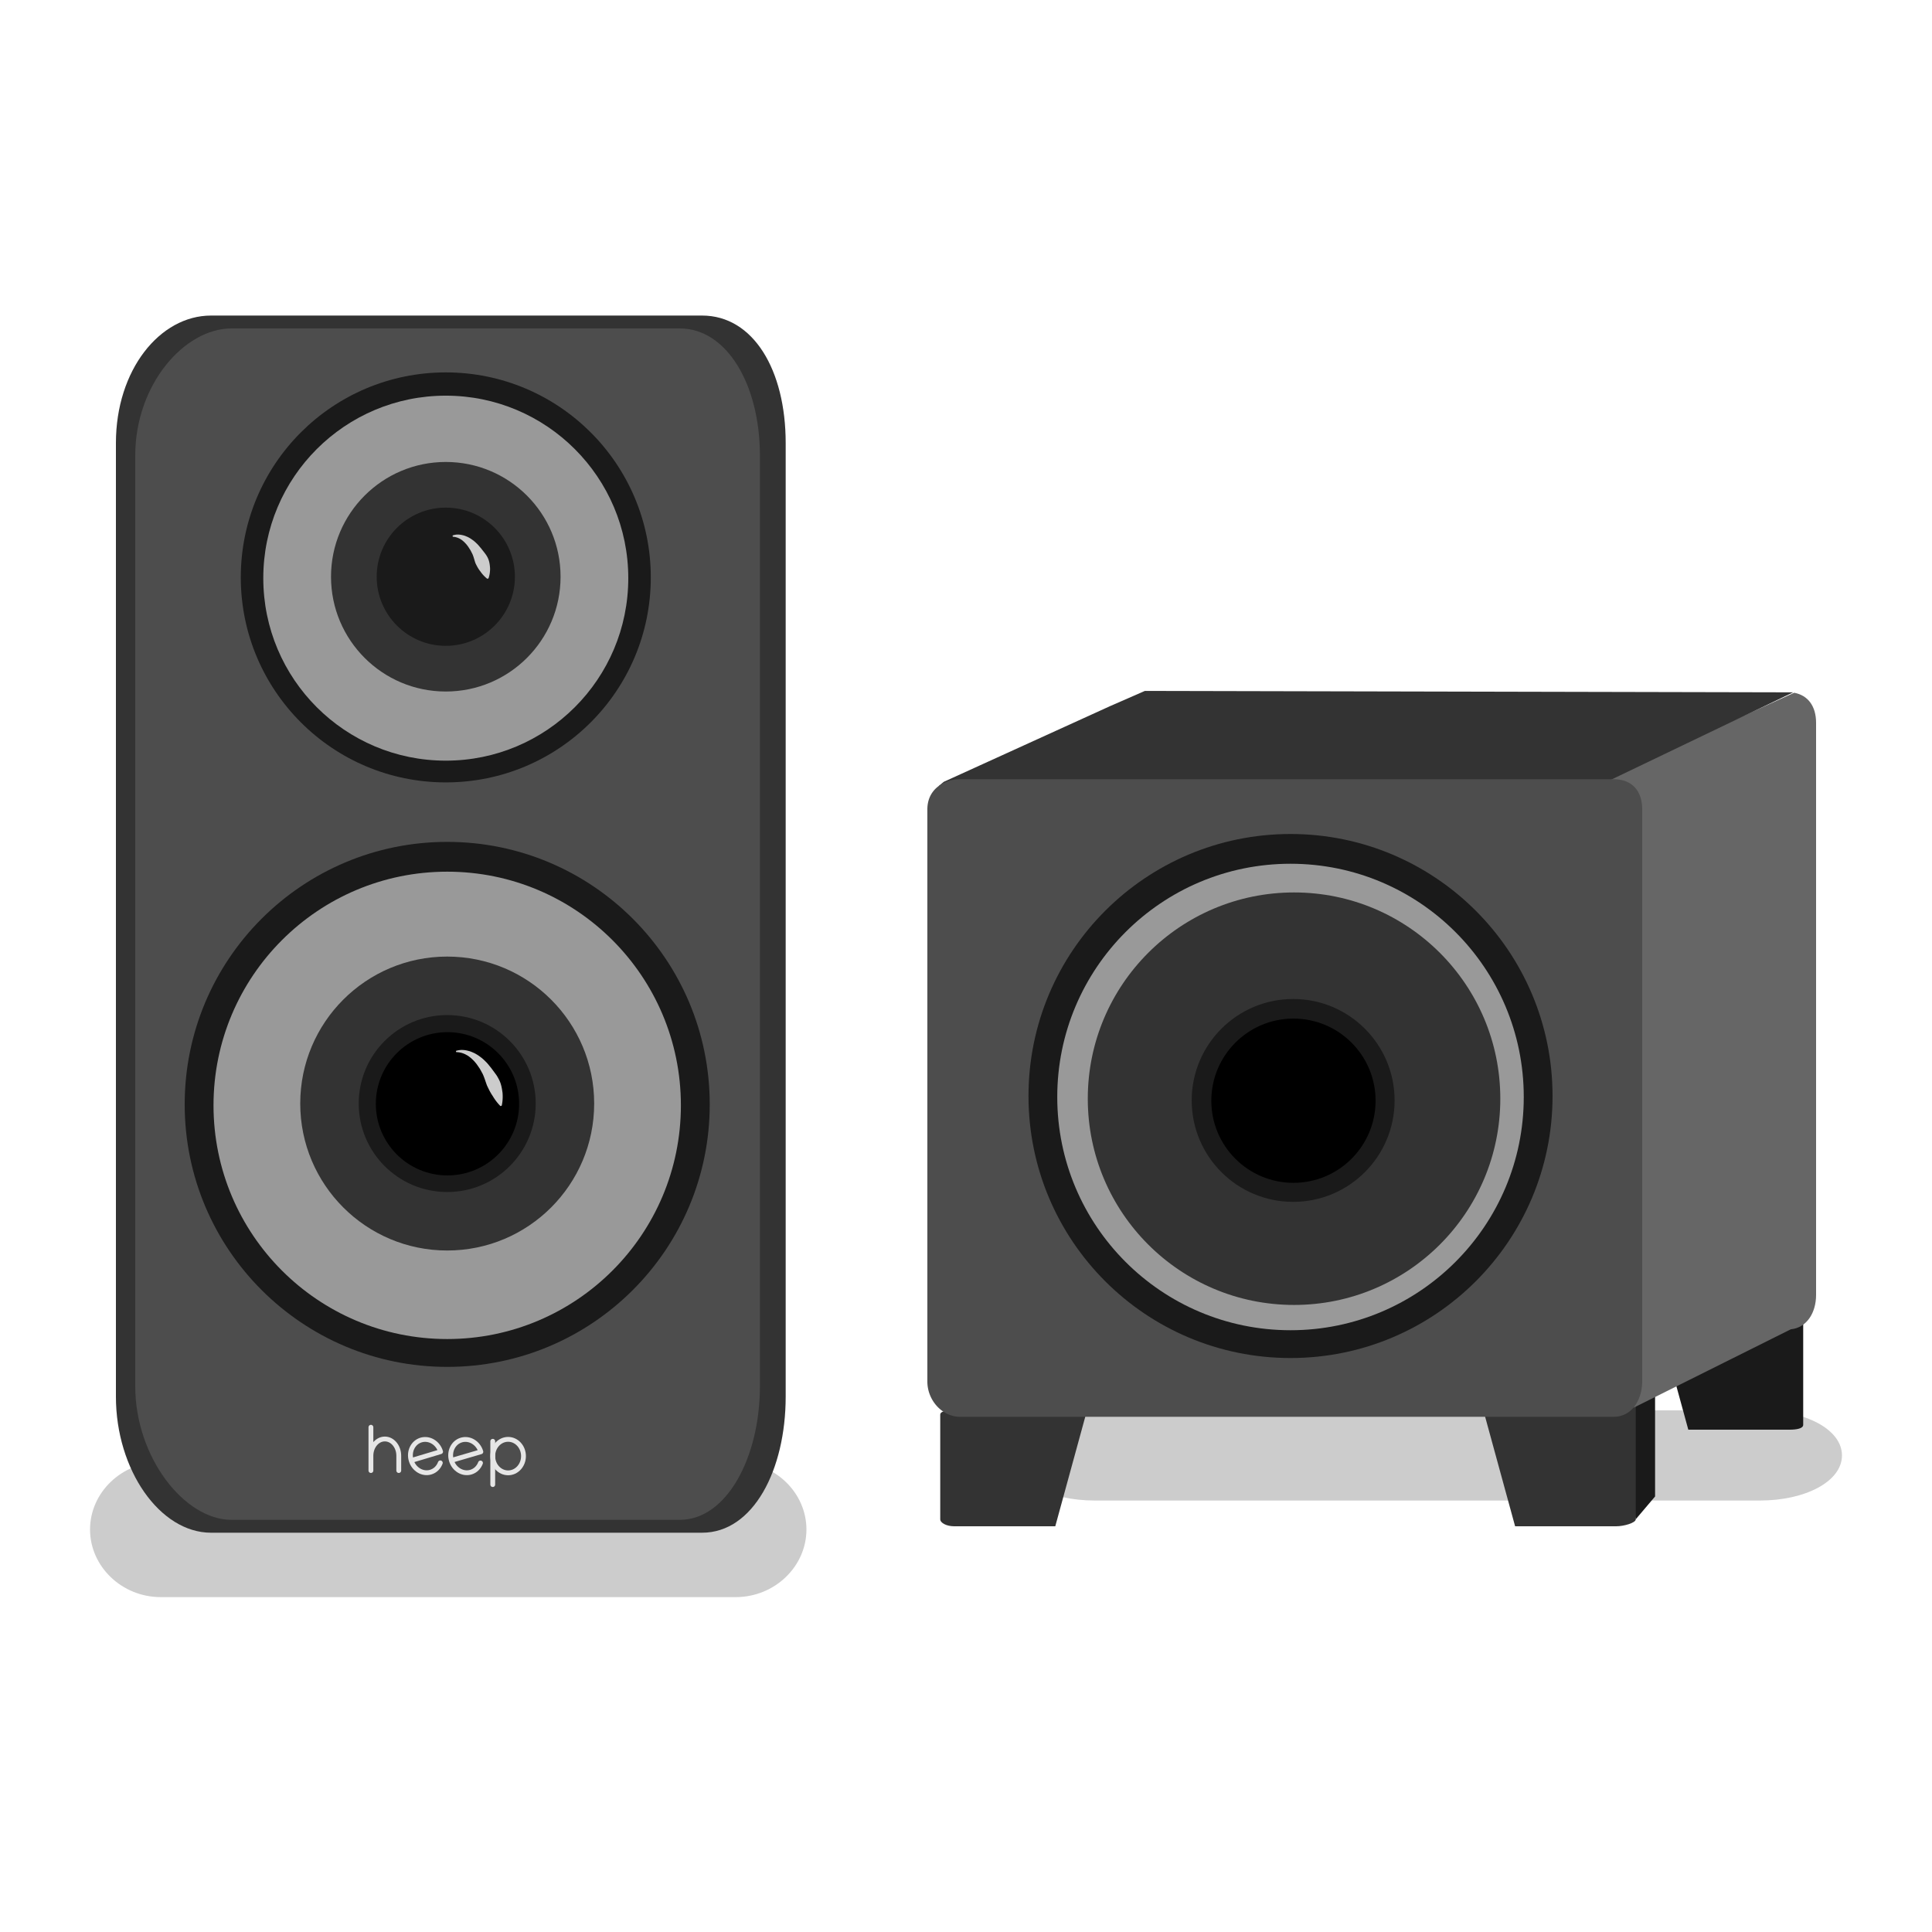 <svg xmlns="http://www.w3.org/2000/svg" width="300" height="300">
  <path fill="#CCCCCC" d="M125.223 237.5c0 5.738-4.923 10.5-10.995 10.5H24.976c-6.072 0-10.995-4.762-10.995-10.5S18.903 227 24.976 227h89.252c6.072 0 10.995 4.762 10.995 10.5z"/>
  <path fill="#333333" d="M122 216.872c0 11.356-5.032 21.128-12.979 21.128H32.769C24.822 238 18 228.229 18 216.872V68.795C18 57.437 24.822 49 32.769 49h76.252C116.968 49 122 57.437 122 68.795v148.077z"/>
  <path fill="#4D4D4D" d="M118 215.242c0 11.083-5.178 20.758-12.435 20.758H35.928C28.671 236 21 226.325 21 215.242V70.754C21 59.671 28.671 51 35.928 51h69.637C112.822 51 118 59.671 118 70.754v144.488z"/>
  <path fill="#1A1A1A" d="M110.207 171.488c0 22.512-18.252 40.762-40.761 40.762-22.517 0-40.767-18.25-40.767-40.762 0-22.513 18.25-40.761 40.767-40.761 22.509.001 40.761 18.249 40.761 40.761z"/>
  <path fill="#999999" d="M105.729 171.641c0 20.039-16.246 36.285-36.285 36.285-20.043 0-36.29-16.246-36.29-36.285 0-20.043 16.247-36.287 36.29-36.287 20.039 0 36.285 16.244 36.285 36.287z"/>
  <circle fill="#333333" cx="69.442" cy="171.357" r="22.821"/>
  <path fill="#1A1A1A" d="M83.185 171.355c0 7.59-6.153 13.742-13.741 13.742-7.591 0-13.742-6.152-13.742-13.742 0-7.586 6.151-13.736 13.742-13.736 7.587 0 13.741 6.152 13.741 13.736z"/>
  <path d="M80.608 171.398c0 6.144-4.982 11.121-11.125 11.121-6.145 0-11.124-4.979-11.124-11.121 0-6.146 4.979-11.125 11.124-11.125 6.143 0 11.125 4.981 11.125 11.125z"/>
  <path fill="#CCCCCC" d="M70.792 163.189s.188-.078.531-.125c.344-.056.854-.039 1.438.125.301.065.598.207.92.351.306.165.631.353.923.591.318.221.591.494.874.775.286.279.513.602.776.908l.706.957c.24.315.413.652.581.983.32.67.41 1.356.493 1.938.1 1.179-.132 2.007-.132 2.007l-.193.051s-.638-.601-1.192-1.55a8.053 8.053 0 0 1-.458-.752c-.145-.272-.279-.563-.423-.854-.242-.611-.417-1.297-.729-1.922-.173-.293-.321-.617-.515-.89-.196-.271-.368-.563-.585-.794-.196-.26-.427-.454-.64-.661-.226-.179-.442-.366-.67-.479a3.326 3.326 0 0 0-1.175-.433c-.308-.051-.483-.034-.483-.034l-.047-.192z"/>
  <g>
    <path fill="#1A1A1A" d="M101.055 89.658c0 17.579-14.252 31.832-31.831 31.832-17.584 0-31.834-14.253-31.834-31.832 0-17.582 14.25-31.832 31.834-31.832 17.578 0 31.831 14.25 31.831 31.832z"/>
    <circle fill="#999999" cx="69.221" cy="89.776" r="28.338"/>
    <circle fill="#333333" cx="69.222" cy="89.556" r="17.822"/>
    <circle cx="69.255" cy="89.587" r="8.687"/>
    <circle fill="#1A1A1A" cx="69.223" cy="89.554" r="10.731"/>
    <path fill="#CCCCCC" d="M70.271 83.155s.148-.068.419-.115c.273-.054.68-.052 1.152.064.243.046.484.151.746.259.249.124.513.269.752.454.26.17.483.382.714.604.233.219.419.47.635.711.376.502.825.984 1.065 1.518.254.533.304 1.083.342 1.551.028.945-.248 1.617-.248 1.617l-.193.051s-.594-.443-1.076-1.16c-.284-.339-.512-.771-.731-1.218-.183-.469-.28-1.011-.508-1.498-.125-.227-.231-.481-.374-.692-.143-.21-.267-.441-.426-.622-.143-.205-.313-.358-.468-.524-.166-.143-.326-.295-.496-.389a2.573 2.573 0 0 0-.889-.371c-.237-.05-.373-.044-.373-.044l-.043-.196z"/>
  </g>
  <g fill="none" stroke="#E6E6E6" stroke-width=".75" stroke-linecap="round" stroke-linejoin="round" stroke-miterlimit="10">
    <path d="M74.666 225.432l-4.575 1.339M74.611 227.169c-.257.679-.79 1.222-1.502 1.429-1.264.37-2.615-.447-3.018-1.826-.404-1.381.293-2.797 1.557-3.168 1.264-.369 2.615.448 3.018 1.828M68.416 225.416l-4.566 1.37M68.372 227.152c-.252.683-.781 1.227-1.491 1.439-1.261.379-2.619-.431-3.031-1.807-.413-1.376.274-2.799 1.536-3.178 1.261-.377 2.617.432 3.031 1.808"/>
    <ellipse cx="78.901" cy="226.102" rx="2.387" ry="2.601"/>
    <path d="M76.514 223.801v6.726M57.596 226.049c0-1.438.969-2.604 2.163-2.604s2.162 1.166 2.162 2.604v2.299M57.596 228.348v-6.726"/>
  </g>
  <path fill="#CCCCCC" d="M286.02 226c0 4.05-5.699 7-12.727 7H169.984c-7.027 0-12.726-2.95-12.726-7 0-4.049 5.697-7 12.726-7h103.309c7.027 0 12.727 2.951 12.727 7z"/>
  <g>
    <path fill="#333333" d="M168.777 219.051L163.863 237h-15.695c-1.198 0-2.168-.527-2.168-1.09v-16.233c0-.563.97-.677 2.168-.677h19.512c.5 0 .853-.082 1.097.051z"/>
    <path fill="#1A1A1A" d="M254 235.91l3-3.54v-16.153l-6.561 1.222M257.245 204.051L262.159 222h15.696c1.196 0 2.145-.195 2.145-.759v-16.234c0-.563-.947-1.007-2.145-1.007h-19.512c-.499 0-.854-.082-1.098.051z"/>
    <path fill="#333333" d="M230.352 219.051L235.266 237h15.696c1.197 0 3.038-.527 3.038-1.09V217.5c-.334-1.088-1.841 1.5-3.038 1.5H231.45c-.5 0-.854-.082-1.098.051z"/>
    <path fill="#666666" d="M282 112.237v88.833c0 2.787-1.453 5.099-3.924 5.343l-24.41 12.176c.867-.979-4.041-91.589-4.041-91.589 0-2.959-.521-6-.521-6l29.498-13.428c2.127.391 3.398 2.073 3.398 4.665z"/>
    <path fill="#333333" d="M278.441 107.506l-29.337 14.077-103.345.479.784-.657 25.781-11.736 5.451-2.384z"/>
    <path fill="#4D4D4D" d="M255 125.684v88.833c0 1.627-.547 3.15-1.414 4.129a3.966 3.966 0 0 1-3.003 1.354H149.072c-2.75 0-5.072-2.537-5.072-5.481v-88.834c0-2.029 1.07-3.467 2.769-4.212.794-.354 1.437-.472 2.303-.472h101.511c2.751-.001 4.417 1.723 4.417 4.683z"/>
    <path fill="#1A1A1A" d="M241.078 170.189c0 22.469-18.219 40.684-40.684 40.684-22.477 0-40.69-18.215-40.69-40.684 0-22.472 18.215-40.686 40.69-40.686 22.465.002 40.684 18.216 40.684 40.686z"/>
    <path fill="#999999" d="M236.609 170.341c0 20.001-16.217 36.216-36.217 36.216-20.007 0-36.222-16.215-36.222-36.216 0-20.004 16.215-36.218 36.222-36.218 20.003 0 36.217 16.213 36.217 36.218z"/>
    <path fill="#333333" d="M232.967 170.605c0 17.688-14.339 32.026-32.025 32.026-17.691 0-32.031-14.339-32.031-32.026 0-17.687 14.34-32.026 32.031-32.026 17.686.001 32.025 14.341 32.025 32.026z"/>
    <path fill="#1A1A1A" d="M216.552 170.872c0 8.701-7.054 15.753-15.752 15.753-8.7 0-15.754-7.052-15.754-15.753 0-8.696 7.054-15.749 15.754-15.749 8.698 0 15.752 7.053 15.752 15.749z"/>
    <path d="M213.6 170.92c0 7.042-5.711 12.749-12.754 12.749-7.045 0-12.752-5.707-12.752-12.749 0-7.045 5.707-12.754 12.752-12.754 7.043 0 12.754 5.709 12.754 12.754z"/>
  </g>
</svg>

